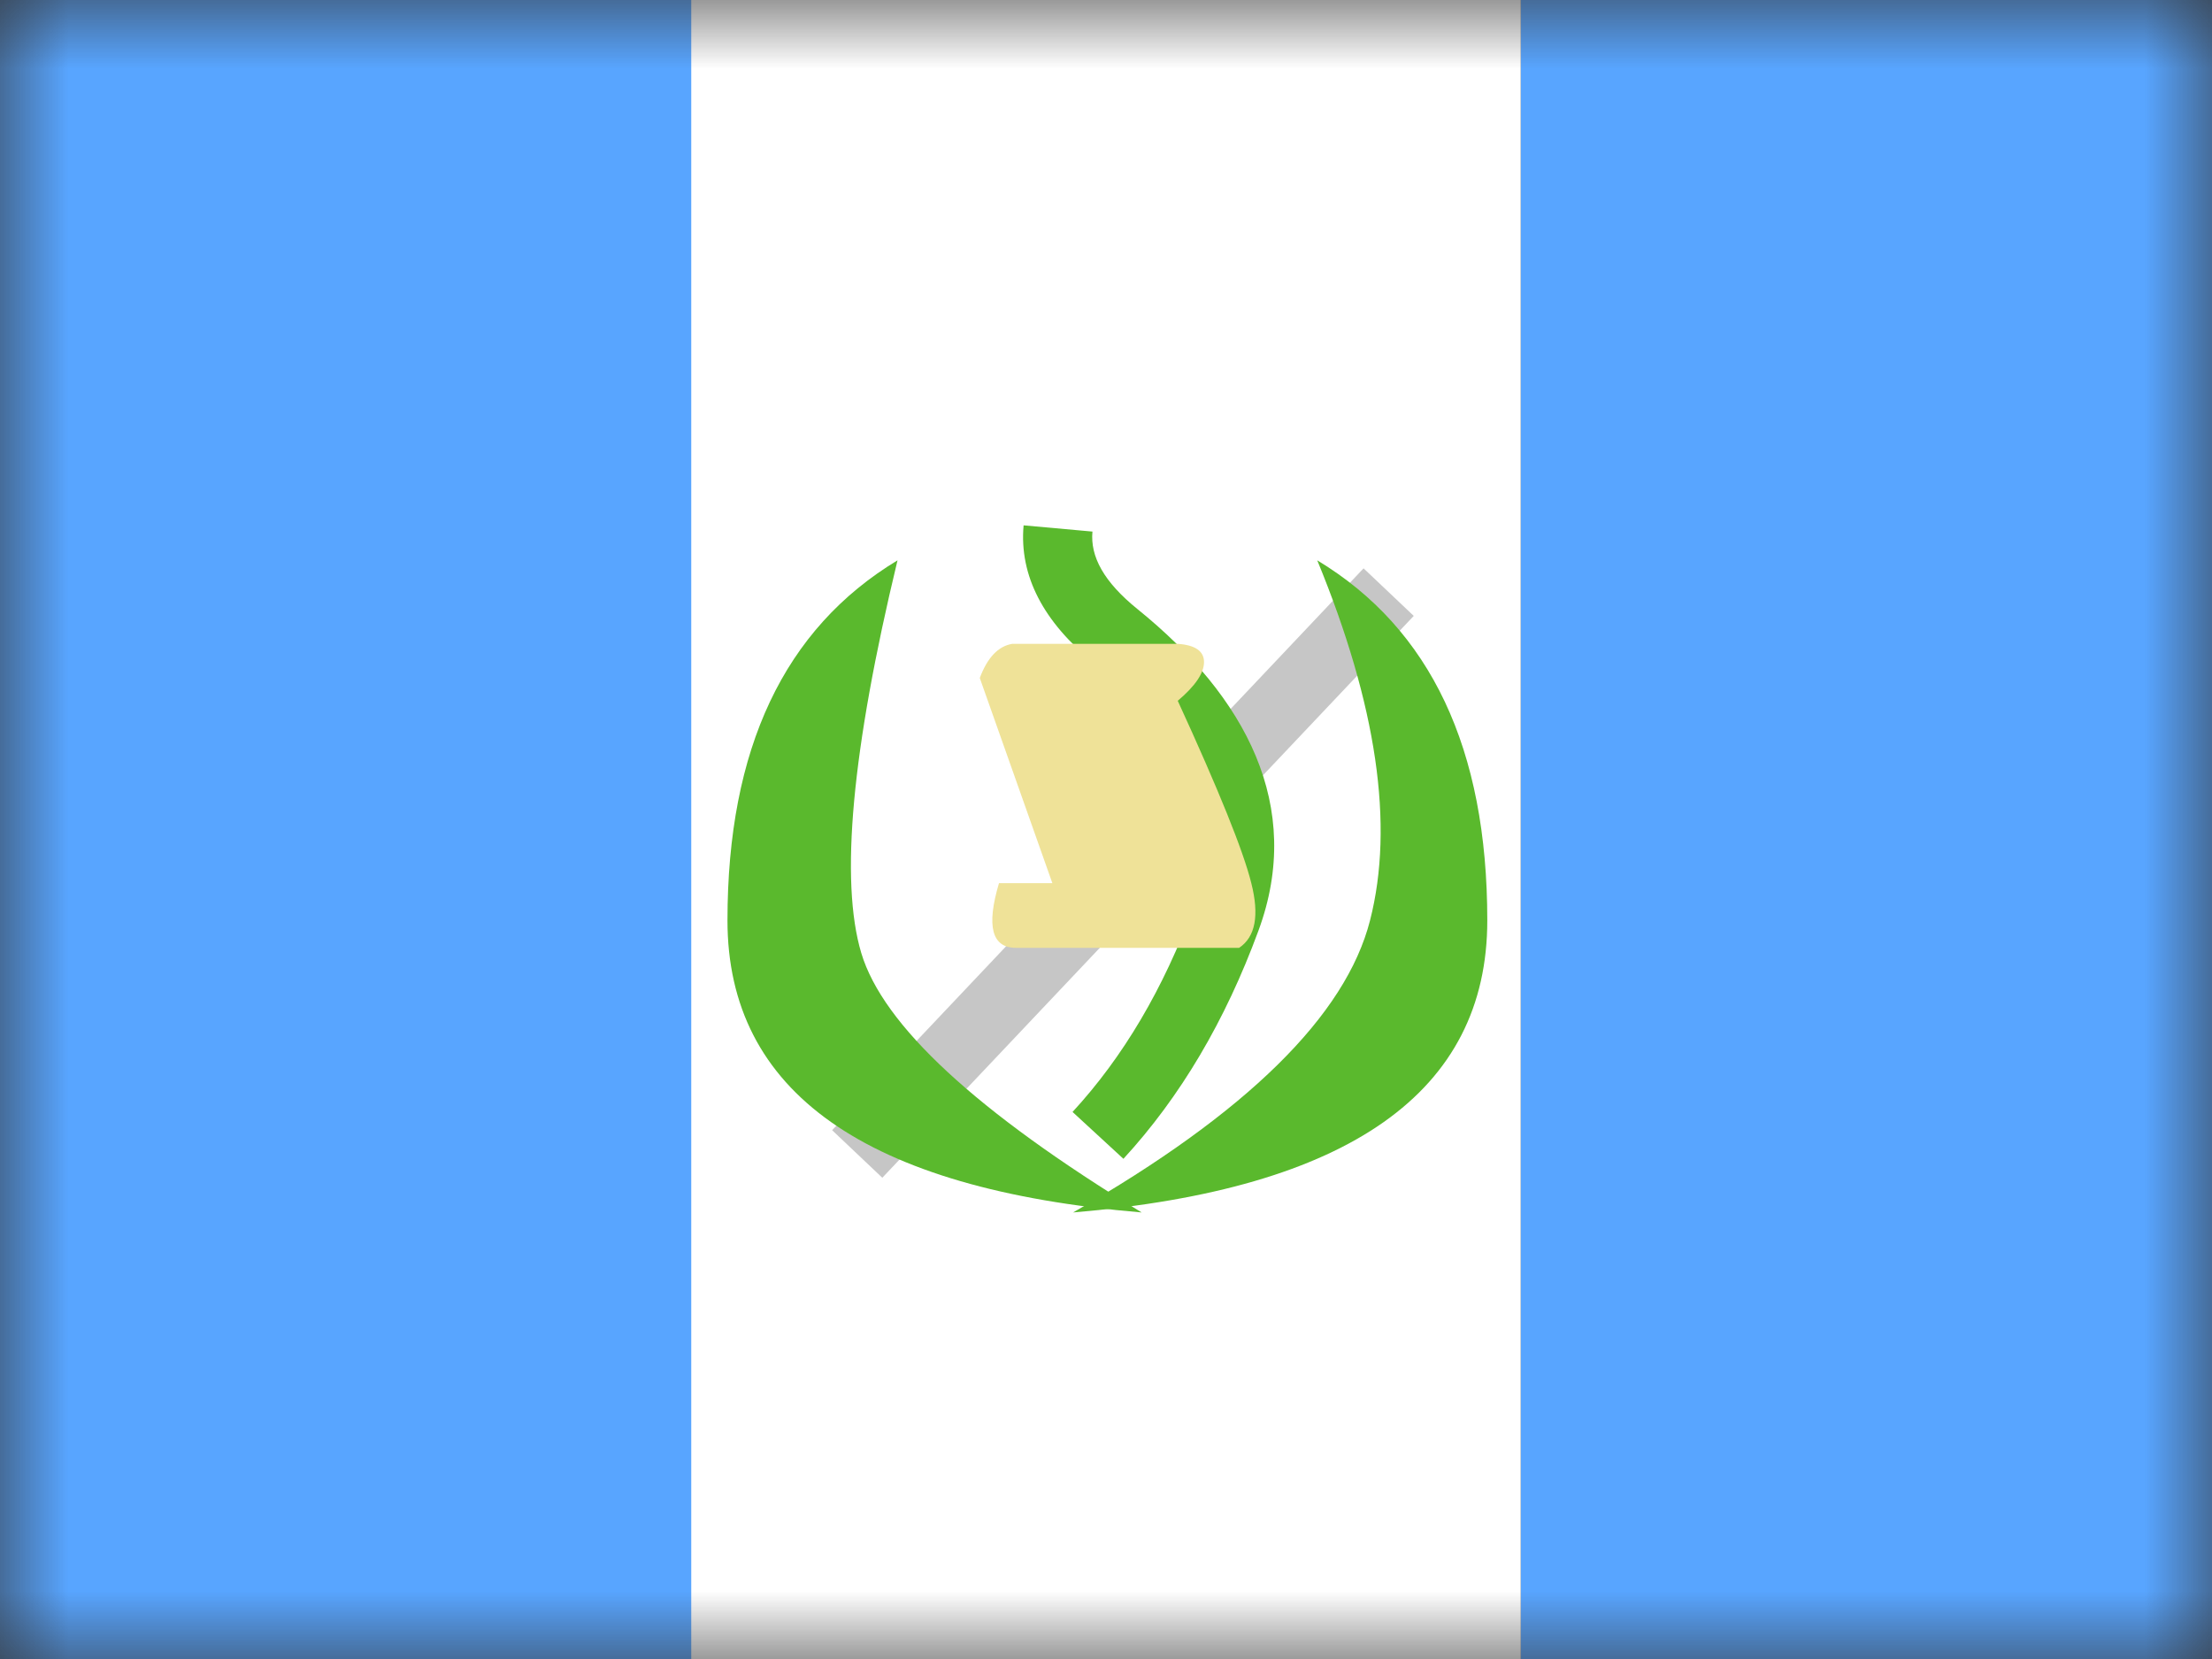 <svg xmlns="http://www.w3.org/2000/svg" xmlns:xlink="http://www.w3.org/1999/xlink" width="16" height="12" viewBox="0 0 16 12">
  <rect x="0" y="0" width="16" height="12" fill="#333333" stroke="none"/>
  <defs>
    <rect id="a" width="16" height="12"/>
  </defs>
  <g fill="none" fill-rule="evenodd">
    <mask id="b" fill="white">
      <use xlink:href="#a"/>
    </mask>
    <g mask="url(#b)">
      <polygon fill="#58A5FF" points="11 0 16 0 16 12 11 12"/>
      <polygon fill="#58A5FF" points="0 0 6 0 6 12 0 12"/>
      <polygon fill="#FFFFFF" points="5 0 11 0 11 12 5 12"/>
      <g transform="translate(4.3 3.8)">
        <polygon fill="#C6C6C6" fill-rule="nonzero" points="2.082 4.719 1.719 4.375 5.563 .311 5.926 .655"/>
        <path fill="#5AB92D" d="M2.192,0.253 C1.372,0.748 0.962,1.616 0.962,2.857 C0.962,4.098 1.96,4.802 3.958,4.97 C2.762,4.241 2.087,3.616 1.93,3.094 C1.774,2.572 1.861,1.625 2.192,0.253 Z"/>
        <path fill="#5AB92D" d="M4.692,0.253 C3.872,0.748 3.462,1.616 3.462,2.857 C3.462,4.098 4.46,4.802 6.458,4.97 C5.202,4.25 4.486,3.546 4.31,2.857 C4.134,2.168 4.261,1.3 4.692,0.253 Z" transform="matrix(-1 0 0 1 9.92 0)"/>
        <path fill="#5AB92D" fill-rule="nonzero" d="M3.104,-0 L3.602,0.045 C3.585,0.225 3.684,0.409 3.928,0.606 C4.712,1.24 5.134,2.032 4.803,2.931 C4.563,3.584 4.238,4.134 3.826,4.582 L3.458,4.243 C3.824,3.846 4.116,3.352 4.334,2.759 C4.571,2.113 4.25,1.51 3.613,0.995 C3.25,0.701 3.071,0.366 3.104,-0 Z"/>
        <path fill="#EFE298" d="M2.787,1.104 L3.312,2.588 L2.926,2.588 C2.833,2.9 2.874,3.056 3.049,3.056 C3.224,3.056 3.762,3.056 4.663,3.056 C4.781,2.977 4.81,2.821 4.751,2.588 C4.693,2.354 4.515,1.914 4.219,1.269 C4.346,1.162 4.409,1.068 4.409,0.989 C4.409,0.91 4.346,0.866 4.219,0.857 L3.022,0.857 C2.92,0.874 2.842,0.957 2.787,1.104 Z"/>
      </g>
    </g>
  </g>
</svg>
